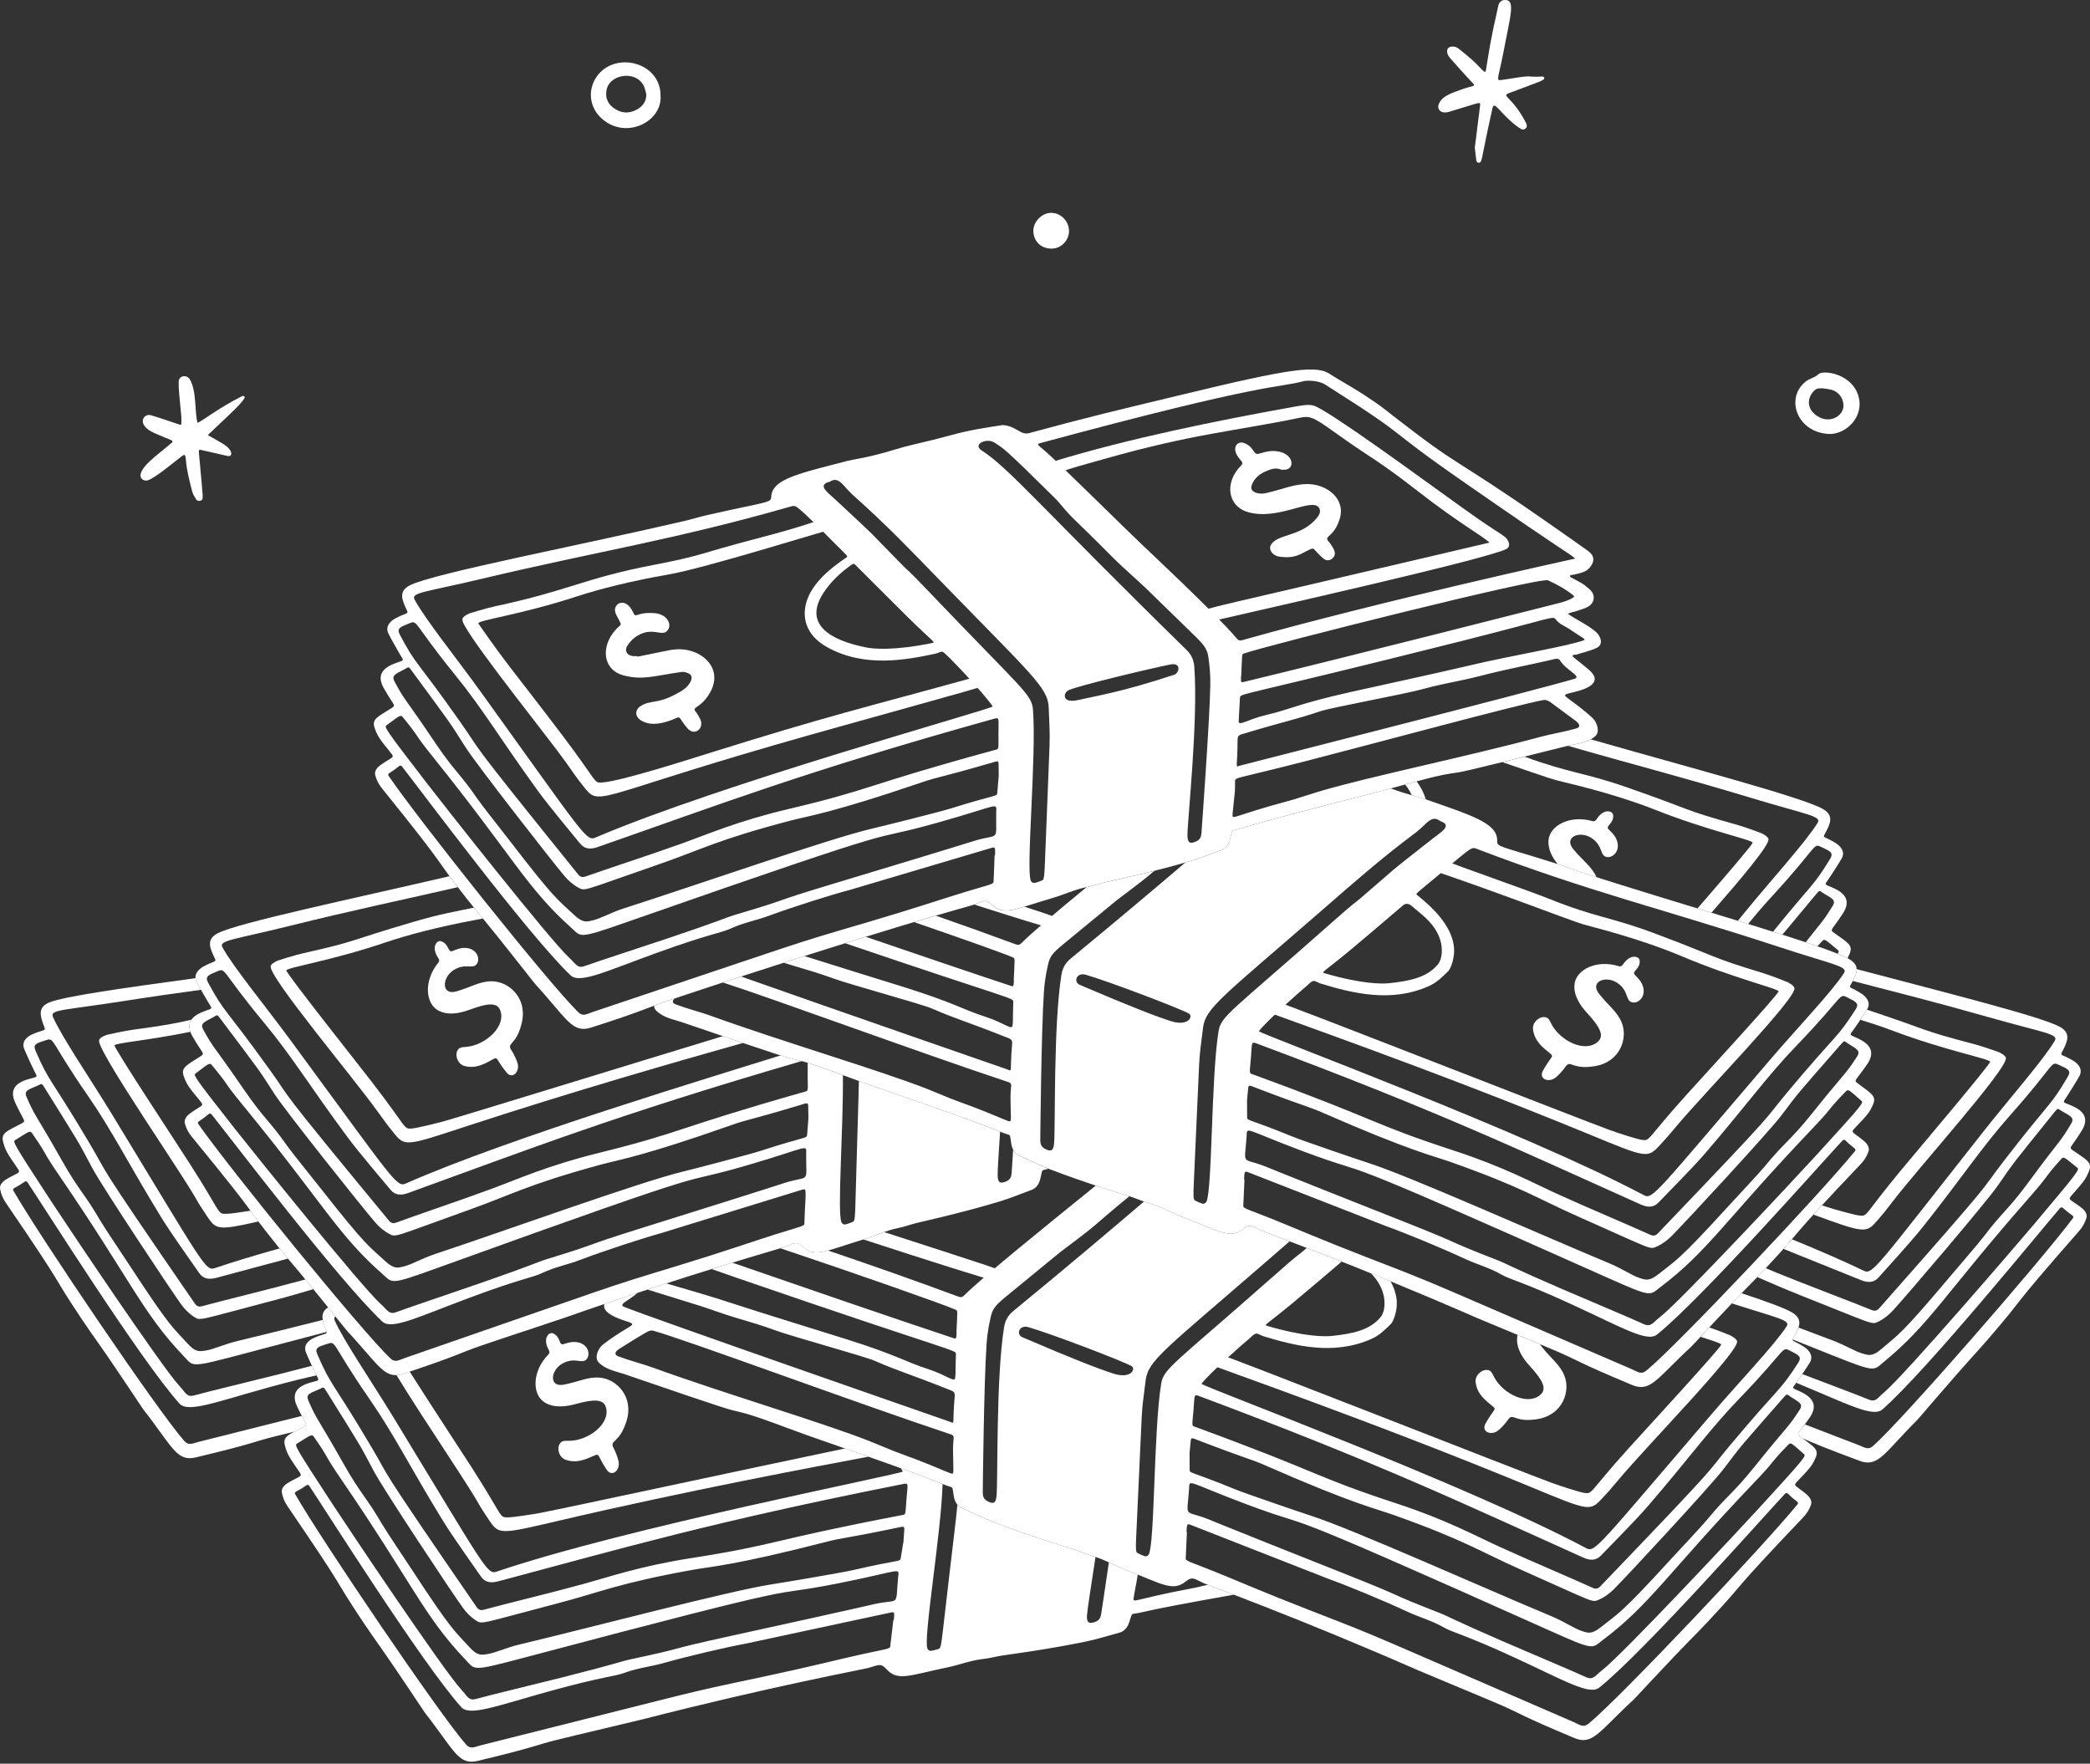 <svg width="301" height="254" viewBox="0 0 301 254" fill="none" xmlns="http://www.w3.org/2000/svg">
<rect x="0" y="0" width="301" height="254" fill="#333333" stroke="none"/>
<path d="M36.08 174.364C34.762 174.577 33.097 174.81 32.561 174.81C31.241 174.81 31.962 174.786 27.287 167.523C25.173 164.235 16.465 151.02 16.487 150.544C16.651 150.195 21.226 149.856 27.419 148.598C27.183 147.937 27.221 147.355 27.566 146.855C25.273 147.378 23.959 147.653 19.071 148.31C18.021 148.45 15.464 148.998 15.355 149.04C14.091 149.531 14.091 149.777 14.556 150.791C15.715 153.332 20.11 160.039 23.642 165.428C29.854 174.905 27.216 171.255 29.786 175.106C31.089 177.057 31.272 177.275 37.221 175.912C36.769 175.311 36.437 174.853 36.083 174.364H36.08Z" fill="white"/>
<path d="M43.601 205.553C44.265 205.202 44.192 205.294 43.465 203.913C39.592 204.89 34.776 206.102 28.665 207.633C27.759 207.86 27.19 208.252 26.538 207.519C22.749 203.243 5.779 178.175 1.944 171.499C1.699 171.072 2.183 171.159 3.457 170.245C3.71 170.063 3.838 170.096 3.998 170.334C6.142 173.514 20.192 195.839 25.838 202.131C27.062 203.494 30.866 201.975 38.632 199.824C41.892 198.923 44.056 198.41 45.584 198.078C45.41 197.729 45.166 197.216 44.923 196.691C43.795 196.99 42.375 197.359 40.557 197.817C36.373 198.872 29.733 200.464 28.004 200.951C26.867 201.272 26.736 200.548 25.874 199.636C23.352 196.97 9.393 176.099 7.222 172.777C1.779 164.448 1.817 164.411 2.216 164.169C4.088 163.034 4.297 162.738 4.63 163.219C7.015 166.647 5.861 165.387 8.514 169.268C18.886 184.442 20.493 189.068 26.464 195.316C27.845 196.759 27.278 197.034 34.328 195.165C39.176 193.881 43.378 192.771 47.029 191.814C47.02 191.767 47.001 191.712 46.975 191.644C46.764 191.084 46.572 190.562 46.492 190.089C41.942 191.231 37.611 192.316 34.29 193.105C32.351 193.565 30.814 194.307 29.715 194.484C28.773 194.636 28.2 194.809 27.021 193.502C24.889 191.141 24.612 191.351 18.644 182.205C17.631 180.652 15.047 176.836 14.379 175.685C12.172 171.871 11.416 171.554 8.898 167.098C4.896 160.014 5.125 160.966 3.821 157.98C3.419 157.06 4.09 156.925 5.401 156.358C6.057 156.073 5.948 155.89 6.471 156.729C11.815 165.318 10.998 163.912 13.284 168.208C14.705 170.881 24.498 185.642 26.05 187.793C26.568 188.513 27.185 189.153 27.939 189.642C28.896 190.262 28.396 190.16 39.556 187.241C41.74 186.67 43.44 186.156 45.136 185.655C44.702 185.122 44.324 184.662 43.987 184.254C43.8 184.306 43.617 184.357 43.435 184.407C38.642 185.718 32.206 187.265 29.141 188.103C28.622 188.245 28.328 188.122 28.055 187.723C13.034 165.904 15.967 169.834 12.91 164.68C7.042 154.784 7.195 156.103 5.111 151.31C4.695 150.352 5.359 150.213 6.463 149.855C7.951 149.371 6.915 149.503 12.605 157.727C16.266 163.018 18.352 167.375 23.218 175.315C24.72 177.767 28.006 182.333 28.672 183.318C29.277 184.211 30.137 184.298 31.178 184.022C34.771 183.066 38.147 182.154 41.472 181.259C41.106 180.823 40.732 180.373 40.264 179.793C36.841 180.748 33.673 181.702 30.949 182.627C29.571 183.095 29.336 182.168 16.135 160.488C13.037 155.399 8.906 149.371 7.616 146.436C7.15 145.375 9.275 145.507 17.491 144.215C21.623 143.565 25.384 143.03 28.948 142.546C28.638 141.998 28.381 141.526 28.302 141.36C28.221 141.189 28.177 141.028 28.161 140.872C18.179 142.228 9.256 143.479 7.108 144.365C5.355 145.089 5.797 146.367 6.39 147.929C6.613 148.517 6.296 148.231 4.654 148.955C3.903 149.286 3.082 149.974 3.468 151.021C3.634 151.475 4.855 154.126 5.173 154.699C5.476 155.243 4.999 155.099 3.74 155.526C1.882 156.157 1.473 157.283 2.222 158.877C3.528 161.657 3.845 161.405 3.017 161.842C0.944 162.938 0.095 163.15 0.467 164.511C0.797 165.724 1.033 166.078 2.508 168.227C3.041 169.005 2.719 168.762 0.906 169.842C0.362 170.166 -0.106 170.655 0.021 171.271C0.184 172.062 0.404 172.584 0.857 173.248C10.173 186.896 6.8 182.532 11.852 190.092C13.723 192.89 13.856 192.838 18.537 199.841C22.318 205.498 19.324 201.075 22.996 206.13C25.174 209.128 26.013 210.409 28.208 209.886C36.523 207.909 36.464 207.645 39.621 206.856C40.291 206.688 41.276 206.45 42.404 206.179C42.744 206.001 43.144 205.801 43.604 205.558L43.601 205.553Z" fill="white"/>
<path d="M78.967 195.078C79.381 194.655 78.904 194.418 78.708 193.632C78.415 192.464 79.136 191.795 79.668 192.035C80.803 192.546 80.439 193.791 81.148 193.577C81.657 193.424 82.191 193.25 82.696 193.261C84.592 193.303 85.06 194.866 84.574 195.619C83.924 196.626 82.89 195.326 81.02 196.36C79.263 197.331 79.035 199.831 81.189 199.415C83.445 198.979 84.657 198.25 86.404 198.405C88.844 198.62 91.298 201.201 90.242 204.615C89.23 207.882 87.802 207.368 88.313 208.44C88.337 208.491 88.863 209.424 89.083 210.469C89.352 211.753 88.132 212.779 87.386 211.677C86.013 209.647 86.387 209.283 85.634 209.609C84.276 210.197 83.059 210.768 81.497 210.24C80.461 209.89 80.251 208.647 80.537 208.062C80.849 207.425 81.293 207.502 81.924 207.501C84.815 207.496 88.003 204.969 87.247 202.616C86.882 201.476 85.485 201.495 82.963 202.189C81.507 202.591 79.791 202.817 78.426 201.961C76.598 200.816 76.625 197.47 78.967 195.078Z" fill="white"/>
<path d="M173.949 228.236C173.377 228.372 172.803 228.508 172.225 228.632C171.06 228.887 169.882 229.08 168.715 229.325C162.668 230.598 163.22 230.887 163.297 229.899C163.658 227.94 163.789 227.268 163.858 226.766C163.335 226.555 162.767 226.327 162.146 226.088C161.314 225.767 160.512 225.375 159.7 225.003C159.107 229.091 158.599 232.399 158.583 232.483C158.49 233.017 158.299 233.372 157.74 233.574C156.809 233.913 156.477 233.658 156.546 232.652C156.618 231.626 157.173 228.281 157.774 224.224C157.606 224.168 157.438 224.116 157.267 224.069C156.369 223.82 155.515 223.42 154.627 223.129C153.659 222.812 148.297 221.214 142.937 219.146C141.434 218.566 139.991 217.829 138.521 217.165C138.253 217.043 138.045 216.883 137.879 216.695C137.747 218.433 137.377 221.075 135.795 234.828C135.602 236.506 135.492 237.358 135.236 237.448C134.839 237.589 134.423 237.705 134.004 237.75C133.865 237.766 133.626 237.578 133.565 237.428C132.95 235.943 135.538 220.941 135.749 213.72C135.053 213.442 133.985 212.984 129.743 211.448C129.861 211.633 129.959 211.796 130.032 211.929C128.938 212.477 90.032 220.055 71.527 226.34C70.15 226.808 69.914 225.881 56.715 204.201C53.617 199.112 49.487 193.084 48.196 190.149C48.093 189.913 48.117 189.736 48.307 189.589C48.092 189.32 47.848 189.017 47.572 188.674C47.466 188.542 47.363 188.414 47.262 188.288C46.016 189.036 46.43 190.22 46.969 191.64C47.192 192.228 46.874 191.942 45.233 192.666C44.482 192.997 43.661 193.685 44.047 194.73C44.213 195.184 45.434 197.837 45.752 198.41C46.055 198.954 45.578 198.81 44.319 199.237C42.461 199.868 42.051 200.994 42.801 202.588C44.107 205.368 44.425 205.116 43.596 205.553C41.523 206.649 40.674 206.861 41.044 208.222C41.374 209.435 41.61 209.789 43.086 211.938C43.618 212.716 43.296 212.473 41.484 213.553C40.94 213.877 40.471 214.366 40.598 214.982C40.761 215.773 40.981 216.295 41.434 216.959C50.75 230.608 47.377 226.243 52.43 233.803C54.3 236.601 54.433 236.549 59.114 243.552C62.895 249.209 59.9 244.786 63.573 249.841C65.751 252.84 66.59 254.12 68.785 253.597C77.1 251.62 77.041 251.356 80.198 250.567C83.038 249.857 91.498 247.88 92.681 247.578C111.232 242.828 124.123 240.464 125.109 240.197C126.471 239.827 126.825 239.447 127.665 240.379C129.287 242.178 130.948 241.275 136.441 240.13C138.163 239.771 139.816 239.115 141.581 238.924C142.507 238.824 143.415 238.566 144.338 238.423C145.344 238.266 150.895 237.554 156.518 236.379C158.096 236.049 159.638 235.556 161.196 235.136C161.997 234.921 162.402 234.325 162.642 233.592C163.041 232.38 162.918 232.456 163.422 232.382C165.282 232.107 163.795 232.124 177.694 229.662C175.938 228.99 174.664 228.511 173.943 228.234L173.949 228.236ZM128.721 233.329L128.656 233.32C128.505 234.6 128.348 235.875 128.207 237.154C128.172 237.477 127.247 237.55 123.884 238.294C121.007 238.93 116.276 240.137 109.476 241.571C97.619 244.073 102.052 243.138 69.249 251.352C68.343 251.579 67.773 251.971 67.122 251.238C63.333 246.962 46.362 221.894 42.527 215.218C42.282 214.791 42.766 214.878 44.041 213.964C44.294 213.782 44.422 213.815 44.581 214.051C46.726 217.233 60.776 239.556 66.423 245.848C67.647 247.212 71.451 245.692 79.217 243.541C86.871 241.422 88.493 241.462 89.98 240.902C91.8 240.216 93.744 240.024 95.602 239.496C99.101 238.502 105.028 237.131 107.386 236.712C107.496 236.693 128.345 232.214 128.384 232.208C128.898 232.107 128.794 232.393 128.721 233.332V233.329ZM129.338 227.255C128.957 231.48 129.651 230.226 126.049 230.987C125.041 231.199 126.06 231.042 104.829 235.693C95.304 237.779 99.446 237.129 90.877 238.955C89.374 239.276 88.769 239.61 81.14 241.531C76.956 242.586 70.316 244.179 68.588 244.666C67.451 244.987 67.319 244.262 66.458 243.35C63.935 240.684 49.977 219.813 47.806 216.491C42.363 208.162 42.401 208.126 42.799 207.884C44.672 206.748 44.88 206.453 45.214 206.933C47.599 210.362 46.446 209.101 49.098 212.982C59.47 228.156 61.076 232.782 67.047 239.03C68.428 240.473 67.862 240.749 74.911 238.88C120.486 226.798 108.866 230.385 120.822 228.005C130.13 226.153 129.485 225.629 129.338 227.255ZM130.2 220.808C130.042 222.864 130.285 220.871 129.725 224.375C129.629 224.978 129.713 224.53 122.769 226.137C121.283 226.482 112.859 227.907 111.35 228.133C105.172 229.064 85.174 234.374 74.874 236.817C72.936 237.278 71.399 238.019 70.299 238.196C69.356 238.348 68.784 238.522 67.604 237.214C65.474 234.853 65.196 235.062 59.228 225.917C58.214 224.364 55.63 220.549 54.963 219.397C52.755 215.583 51.999 215.267 49.482 210.811C45.48 203.726 45.709 204.678 44.404 201.693C44.003 200.772 44.673 200.638 45.984 200.07C46.64 199.786 46.531 199.602 47.055 200.442C52.398 209.03 51.582 207.624 53.865 211.921C55.287 214.593 65.08 229.354 66.632 231.506C67.15 232.225 67.767 232.866 68.521 233.354C69.478 233.974 68.978 233.873 80.138 230.954C86.704 229.238 88.892 228.047 99.745 226.083C102.387 225.606 105.79 225.451 119.005 222.048C121.438 221.422 121.518 221.619 128.952 220.074C130.356 219.782 130.288 219.666 130.2 220.808ZM130.546 215.955C130.364 218.311 130.494 218.085 129.823 218.213C110.351 221.945 112.196 222.415 99.433 224.412C92.145 225.552 87.618 227.135 84.017 228.12C79.224 229.431 72.788 230.978 69.723 231.816C69.204 231.958 68.91 231.835 68.637 231.436C53.616 209.617 56.549 213.546 53.492 208.393C47.624 198.497 47.777 199.816 45.693 195.023C45.277 194.064 45.941 193.925 47.045 193.568C48.533 193.084 47.497 193.215 53.187 201.44C56.848 206.731 58.932 211.088 63.799 219.027C65.303 221.48 68.588 226.045 69.253 227.031C69.859 227.924 70.719 228.011 71.76 227.734C89.74 222.955 102.303 219.227 130.056 213.724C130.926 213.551 130.72 213.684 130.544 215.956L130.546 215.955Z" fill="white"/>
<path d="M121.702 208.598C109.103 211.228 81.303 217.22 77.856 217.875C76.654 218.102 73.868 218.526 73.145 218.526C71.825 218.526 72.546 218.502 67.871 211.239C66.393 208.94 61.69 201.788 59.003 197.531L58.087 197.836C57.73 197.954 57.406 198.019 57.101 198.034C59.013 201.195 61.818 205.477 64.225 209.146C70.436 218.623 67.799 214.973 70.368 218.823C71.848 221.042 71.882 221.021 80.582 218.983C98.899 214.69 117.125 211.279 125.075 209.784C124.056 209.425 122.937 209.032 121.702 208.598Z" fill="white"/>
<path d="M229.317 118.248C226.098 117.331 223.144 118.905 223.009 121.057C222.93 122.331 223.553 123.475 224.336 124.436C224.434 124.468 224.532 124.498 224.633 124.529C225.687 124.865 226.716 125.289 227.771 125.632C228.471 125.861 229.189 126.092 229.923 126.326C229.221 124.748 228.013 124.028 226.566 122.27C225.173 120.576 227.48 119.581 229.17 120.663C230.971 121.814 230.323 123.343 231.519 123.434C232.412 123.5 233.562 122.344 232.695 120.658C232.464 120.209 232.056 119.822 231.678 119.449C231.153 118.927 232.42 118.653 232.328 117.412C232.284 116.83 231.354 116.515 230.467 117.331C229.871 117.88 229.89 118.411 229.321 118.25L229.317 118.248Z" fill="white"/>
<path d="M216.375 109.761C216.429 109.78 216.484 109.799 216.539 109.818C223.749 112.288 223.355 112.187 225.46 112.692C230.915 113.996 235.294 115.396 238.393 116.626C245.996 119.64 252.284 120.918 252.42 121.354C252.391 121.655 248.19 126.536 244.467 130.828C245.144 131.034 245.818 131.239 246.485 131.443C250.786 126.506 254.898 121.65 254.691 120.832C254.618 120.548 254.33 120.344 253.75 120.021C253.647 119.963 251.189 119.069 250.17 118.786C242.027 116.517 244.129 116.805 234.206 113.354C228.094 111.229 226 111.341 219.566 108.972C218.351 109.273 217.297 109.535 216.375 109.761Z" fill="white"/>
<path d="M202.363 112.985C202.611 113.289 202.84 113.62 203.049 113.985C203.152 114.167 203.244 114.349 203.323 114.527C204.134 114.758 204.71 114.9 205.07 115.027C205.16 115.059 205.249 115.09 205.336 115.12C205.075 114.206 204.612 113.34 204.025 112.53C203.484 112.676 202.927 112.829 202.361 112.985H202.363Z" fill="white"/>
<path d="M225.967 107.373C225.918 107.386 225.871 107.397 225.823 107.409C234.179 109.838 242.097 111.853 252.298 114.941C260.258 117.351 262.382 117.514 261.773 118.501C260.092 121.232 255.17 126.634 251.401 131.247C251.022 131.712 250.65 132.166 250.288 132.608C250.788 132.762 251.281 132.914 251.768 133.065C252.875 131.705 254.004 130.382 255.276 128.998C262.044 121.637 261.035 121.363 262.442 122.046C263.487 122.552 264.126 122.783 263.582 123.674C261.039 127.837 261.161 126.995 255.35 134.183C255.808 134.327 256.258 134.471 256.697 134.612C257.621 133.489 259.003 131.84 261.49 128.856C262.123 128.097 261.99 128.263 262.6 128.634C263.819 129.378 264.466 129.604 263.941 130.459C262.58 132.68 262.535 132.544 260.048 135.703C260.644 135.902 261.209 136.095 261.74 136.279C261.936 136.06 262.159 135.817 262.418 135.537C262.815 135.108 262.981 135.43 264.68 136.812C264.808 136.914 264.893 136.987 264.669 137.363C265.252 137.599 265.728 137.813 266.084 137.999C266.179 137.816 266.269 137.62 266.367 137.39C266.922 136.092 266.109 135.766 264.207 134.395C263.448 133.847 263.726 134.141 265.402 131.566C266.364 130.091 266.114 128.921 264.36 128.04C263.173 127.444 262.681 127.52 263.056 127.023C263.449 126.499 265.023 124.039 265.251 123.613C265.777 122.631 265.058 121.836 264.36 121.406C262.833 120.462 262.48 120.702 262.781 120.15C263.582 118.684 264.197 117.481 262.559 116.521C259.659 114.824 242.84 110.427 229.104 106.47C228.067 107.043 226.807 107.163 225.964 107.375L225.967 107.373Z" fill="white"/>
<path d="M288.881 152.342C288.803 152.059 288.512 151.859 287.927 151.548C287.823 151.491 285.351 150.64 284.327 150.373C276.317 148.287 278.169 148.486 268.882 145.414C268.722 145.678 268.338 146.261 267.927 146.872C269.672 147.398 271.206 147.919 272.516 148.414C280.169 151.298 286.477 152.468 286.621 152.903C286.585 153.379 276.344 165.445 273.849 168.452C268.331 175.099 269.043 175.206 267.734 175.048C267.016 174.961 264.3 174.204 263.135 173.832C262.955 173.774 262.705 173.693 262.393 173.589C261.928 174.091 261.524 174.533 261.169 174.922C268.689 177.675 268.779 177.627 270.455 175.677C271.205 174.803 271.534 174.414 272.683 172.912C276.455 167.989 289.273 153.776 288.882 152.34L288.881 152.342Z" fill="white"/>
<path d="M300.842 168.697C301.375 167.389 300.557 167.077 298.631 165.738C297.862 165.203 298.146 165.491 299.779 162.89C300.715 161.399 300.445 160.232 298.677 159.381C297.48 158.804 296.988 158.889 297.355 158.386C297.739 157.857 299.271 155.369 299.491 154.941C300 153.949 299.268 153.166 298.563 152.747C297.02 151.83 296.67 152.075 296.963 151.519C297.739 150.038 298.334 148.824 296.68 147.894C294.053 146.416 280.188 142.956 267.4 139.572C267.425 140.095 267.18 140.659 266.843 141.276C272.85 142.835 279.027 144.396 286.391 146.488C294.391 148.762 296.517 148.889 295.925 149.887C294.29 152.644 289.462 158.13 285.772 162.806C270.048 182.734 269.704 183.626 268.393 182.995C265.429 181.57 261.898 180.038 258.067 178.472C257.731 178.865 257.355 179.298 256.854 179.859C260.454 181.309 264.091 182.788 267.996 184.35C268.995 184.75 269.859 184.769 270.569 183.955C271.348 183.058 275.161 178.922 276.949 176.67C282.74 169.377 285.335 165.303 289.608 160.493C296.25 153.016 295.236 152.761 296.656 153.421C297.709 153.91 298.353 154.128 297.823 155.029C295.176 159.536 295.487 158.244 288.466 167.359C284.81 172.106 288.196 168.561 270.649 188.406C270.33 188.769 270.023 188.855 269.525 188.652C266.584 187.45 260.383 185.138 255.782 183.256C255.307 183.061 254.817 182.856 254.306 182.636C253.832 183.145 253.449 183.545 253.087 183.919C255.01 184.744 256.824 185.562 259.291 186.537C270.017 190.783 269.508 190.823 270.532 190.325C271.34 189.931 272.031 189.368 272.632 188.716C274.432 186.77 285.936 173.298 287.669 170.817C290.455 166.829 289.475 168.126 295.818 160.244C296.438 159.474 296.308 159.642 296.925 160.004C298.158 160.727 298.807 160.942 298.296 161.805C296.64 164.612 296.982 163.695 292.154 170.243C289.116 174.363 288.329 174.585 285.675 178.106C284.873 179.168 281.848 182.642 280.654 184.062C273.625 192.421 273.375 192.179 270.975 194.265C269.645 195.42 269.098 195.179 268.182 194.915C267.112 194.607 265.676 193.685 263.807 192.995C262.379 192.469 260.761 191.857 259.017 191.194C258.864 191.658 258.584 192.153 258.277 192.682C258.223 192.776 258.188 192.847 258.177 192.904C259.861 193.574 261.64 194.286 263.521 195.037C270.292 197.743 269.764 197.403 271.309 196.134C277.99 190.655 280.144 186.257 292.272 172.446C295.375 168.915 294.078 170.027 296.858 166.911C297.247 166.476 297.42 166.794 299.142 168.146C299.509 168.434 299.542 168.475 293.133 176.086C290.576 179.121 274.201 198.155 271.374 200.497C270.406 201.297 270.189 202.001 269.1 201.546C267.762 200.986 263.334 199.327 259.561 197.89C259.249 198.35 258.933 198.81 258.693 199.145C266.136 202.216 269.729 204.182 271.108 202.977C277.473 197.412 294.116 176.948 296.629 174.049C296.816 173.834 296.947 173.817 297.176 174.027C298.331 175.088 298.821 175.061 298.527 175.455C293.914 181.621 274.038 204.455 269.762 208.241C269.027 208.891 268.508 208.434 267.637 208.099C264.789 207.006 262.232 206.024 259.928 205.137C258.827 206.62 258.731 206.478 259.362 206.957C259.449 207.022 259.531 207.085 259.613 207.145C261.025 207.76 262.886 208.559 267.822 210.385C269.938 211.17 270.926 210 273.45 207.286C277.707 202.711 274.199 206.739 278.637 201.582C284.129 195.197 284.255 195.263 286.45 192.712C292.378 185.818 288.504 189.743 299.4 177.32C299.931 176.714 300.211 176.222 300.469 175.457C300.669 174.861 300.265 174.318 299.763 173.931C298.095 172.642 297.745 172.843 298.369 172.136C300.092 170.181 300.369 169.857 300.843 168.693L300.842 168.697Z" fill="white"/>
<path d="M222.02 193.932C221.928 193.815 221.854 193.701 221.795 193.593C220.799 193.176 219.676 192.709 218.561 192.244C218.53 192.371 218.508 192.501 218.495 192.633C218.356 194.238 219.339 195.662 220.361 196.775C222.129 198.701 222.782 199.936 221.933 200.782C220.182 202.528 216.48 200.842 215.158 198.271C214.869 197.709 214.736 197.278 214.026 197.29C213.375 197.303 212.366 198.057 212.527 199.137C212.769 200.769 213.832 201.592 214.975 202.532C215.607 203.054 215.112 202.888 213.933 205.036C213.291 206.203 214.76 206.819 215.781 205.994C216.612 205.324 217.201 204.429 217.236 204.384C217.957 203.44 218.152 204.947 221.52 204.357C225.04 203.742 226.218 200.382 225.298 198.111C224.638 196.485 223.437 195.739 222.021 193.93L222.02 193.932Z" fill="white"/>
<path d="M127.321 177.433C126.328 177.784 125.354 178.191 124.348 178.499C133.798 181.589 142.563 184.35 142.661 184.268L143.942 183.161C144.3 182.851 143.923 182.832 127.321 177.433Z" fill="white"/>
<path d="M249.254 192.339C249.165 192.287 247.315 191.561 246.167 191.169C245.648 191.725 245.237 192.166 244.906 192.522C246.728 193.102 247.84 193.457 247.892 193.639C247.835 194.113 237.109 205.748 234.49 208.65C228.704 215.063 229.411 215.202 228.108 214.99C227.395 214.873 224.713 214.005 223.563 213.586C219.29 212.026 176.083 195.01 175.903 195.146C174.268 196.365 174.251 196.343 174.309 196.501C174.371 196.664 197.583 204.672 220.695 214.239C228.952 217.656 228.981 217.683 230.801 215.731C231.587 214.889 231.93 214.512 233.141 213.061C237.112 208.296 250.504 194.622 250.172 193.172C250.106 192.886 249.824 192.676 249.252 192.339H249.254Z" fill="white"/>
<path d="M259.362 206.96C258.615 206.394 258.888 206.694 260.625 204.161C261.622 202.709 261.4 201.533 259.669 200.609C258.495 199.983 258.002 200.049 258.389 199.561C258.796 199.047 260.428 196.626 260.666 196.205C261.215 195.236 260.518 194.424 259.828 193.977C258.325 192.996 257.966 193.227 258.28 192.683C259.117 191.236 259.76 190.047 258.146 189.049C257.15 188.433 254.468 187.448 250.818 186.244C250.423 186.654 249.964 187.131 249.415 187.708C256.092 189.856 257.901 190.103 257.311 191.01C255.565 193.7 250.514 198.982 246.635 203.503C230.107 222.768 229.724 223.643 228.442 222.96C211.196 213.77 174.023 200.01 173.032 199.292C174.327 197.617 179.228 193.362 179.93 192.77C180.237 192.511 180.531 192.143 180.882 192.068C181.185 192.003 181.549 192.313 181.902 192.421C186.396 193.79 192.085 195.293 197.601 192.783C198.703 192.282 199.511 191.464 200.342 190.647C200.579 190.414 201.398 188.774 201.104 186.88C200.976 186.062 200.68 185.276 200.269 184.528C199.303 184.132 198.367 183.749 197.46 183.382C197.935 183.875 198.36 184.421 198.714 185.08C199.791 187.082 199.406 188.981 198.868 189.647C197.258 191.638 194.622 192.087 191.896 192.388C190.794 192.509 187.9 192.532 182.496 190.949C181.967 190.794 182.362 190.817 186.279 187.568C188.795 185.479 191.864 182.846 193.227 181.687C191.35 180.944 189.668 180.287 188.203 179.723C188.039 179.865 187.865 180.012 187.685 180.166C186.503 181.174 187.606 180.072 183.103 184.052C169.196 196.343 167.595 197.073 167.24 199.229C166.133 205.908 166.318 222.458 165.43 223.886C165.345 224.024 165.079 224.171 164.945 224.133C164.539 224.019 164.146 223.839 163.778 223.636C163.541 223.505 163.569 222.648 163.65 220.961C164.682 199.295 164.244 205.027 164.994 198.809C165.34 195.928 167.719 194.394 182.087 181.932C183.366 180.822 184.558 179.783 185.725 178.776C183.353 177.873 181.921 177.343 181.628 177.208C180.344 176.625 180.055 176.193 179.076 176.978C177.186 178.492 175.692 177.336 170.453 175.325C168.81 174.694 167.285 173.782 165.573 173.31C165.296 173.234 165.024 173.144 164.752 173.046C160.335 176.816 154.342 181.905 145.906 188.836C145.151 189.456 144.754 190.223 144.604 191.153C143.423 198.496 143.738 213.128 143.519 215.464C143.426 216.47 143.058 216.666 142.193 216.182C141.674 215.891 141.543 215.513 141.536 214.969C141.535 214.781 141.696 199.219 142.08 193.64C142.228 191.496 142.566 190.251 142.612 190.008C142.887 188.52 143.263 188.069 144.868 186.742C144.906 186.711 152.669 180.339 152.707 180.311C158.974 175.63 156.64 177.204 162.641 172.281C161.849 172.033 160.063 171.487 157.815 170.741C150.196 176.905 141.261 184.136 138.908 186.515C138.619 186.807 138.423 186.881 138.034 186.738C132.086 184.522 125.53 182.226 119.254 180.094C117.581 180.536 116.619 180.483 115.593 179.527C114.676 178.673 114.355 179.082 113.031 179.569C112.935 179.606 112.718 179.672 112.389 179.772C123.264 183.415 135.535 187.721 137.523 188.575C138.015 188.787 137.871 188.6 137.746 191.902C137.787 191.905 137.782 191.909 137.724 192.505C137.705 192.698 137.657 192.829 137.408 192.745C129.155 190.008 115.441 185.292 105.466 181.843C104.544 182.125 103.548 182.432 102.481 182.764C103.608 183.159 104.879 183.603 106.317 184.098C137.714 194.915 137.686 194.344 137.673 195.033C137.673 195.066 137.585 197.774 137.618 197.774C137.6 197.973 137.577 198.172 137.569 198.373C137.537 199.217 136.381 198.055 133.714 197.187C130.178 196.039 129.378 195.229 121.873 192.859C119.384 192.073 109.301 188.97 105.379 187.675C102.384 186.687 98.956 185.702 95.964 184.83C95.091 185.114 94.188 185.406 93.261 185.711C94.56 186.146 98.222 187.233 100.888 188.086C102.538 188.615 104.158 189.236 105.817 189.728C107.776 190.308 109.742 190.877 111.659 191.587C114.146 192.509 124.387 195.291 125.982 195.984C129.642 197.57 130.714 197.755 137.022 200.266C137.385 200.411 137.534 200.628 137.496 201.055C137.12 205.356 137.626 205.053 136.724 204.725C136.4 204.608 93.252 189.614 89.847 188.191C88.989 187.832 90.775 187.188 91.808 186.19C90.284 186.696 88.695 187.229 87.047 187.791C86.7 188.836 88.252 189.627 89.752 190.128C92.238 190.957 91.097 190.381 86.867 193.61C86.128 194.173 85.562 195.523 86.209 196.199C87.233 197.268 88.868 197.53 89.874 197.876C105.73 203.318 105 202.989 106.371 203.305C109.102 203.935 113.324 205.69 117.469 207.127C136.862 213.853 134.764 213.449 136.777 214.092C137.262 214.246 137.151 214.152 137.351 215.41C137.471 216.171 137.773 216.826 138.53 217.169C140.001 217.833 141.442 218.57 142.947 219.15C148.306 221.219 153.67 222.817 154.636 223.134C155.525 223.425 156.379 223.825 157.277 224.073C158.988 224.546 160.513 225.46 162.154 226.092C167.39 228.11 168.884 229.269 170.775 227.754C171.754 226.971 172.044 227.403 173.328 227.988C174.257 228.412 186.598 232.826 204.138 240.509C205.256 241 213.288 244.316 215.976 245.475C218.963 246.762 218.864 247.013 226.75 250.307C228.833 251.177 229.867 250.05 232.5 247.442C236.94 243.046 233.271 246.926 237.916 241.955C243.666 235.8 243.789 235.871 246.087 233.414C252.293 226.769 248.261 230.529 259.658 218.565C260.214 217.982 260.515 217.502 260.803 216.748C261.029 216.16 260.644 215.602 260.16 215.194C258.546 213.837 258.189 214.025 258.84 213.344C260.643 211.462 260.932 211.149 261.454 210.005C262.041 208.721 261.236 208.377 259.367 206.96H259.362ZM137.346 207.116C137.219 208.704 137.235 208.143 137.303 211.658C137.219 212.646 137.811 212.45 132.05 210.216C130.938 209.786 129.806 209.403 128.698 208.965C127.507 208.495 126.337 207.978 125.149 207.512C118.308 204.823 104.222 200.661 94.009 196.95C92.547 196.418 90.763 195.98 89.055 195.337C88.294 195.049 88.701 194.568 89.218 194.235C89.472 194.07 92.812 191.969 93.432 191.701C93.669 191.599 93.883 191.588 94.156 191.665C99.106 193.055 123.28 202.034 137.003 206.596C137.265 206.683 137.368 206.849 137.347 207.118L137.346 207.116ZM160.337 197.816C158.052 197.073 154.638 195.753 147.256 192.588C146.284 192.173 146.786 190.743 148.12 191.134C151.523 192.127 161.466 195.927 162.932 196.722C163.653 197.113 162.897 198.651 160.339 197.818L160.337 197.816ZM171.878 203.185C172.072 200.914 171.89 200.75 172.72 201.061C199.219 210.973 211.016 216.682 227.988 224.302C228.97 224.743 229.834 224.797 230.575 224.013C231.391 223.149 235.37 219.172 237.25 216.995C243.335 209.945 246.096 205.982 250.563 201.351C257.507 194.154 256.504 193.858 257.896 194.575C258.929 195.106 259.561 195.351 258.997 196.229C256.166 200.622 256.53 199.346 249.142 208.163C245.293 212.757 248.822 209.352 230.476 228.46C230.142 228.807 229.832 228.882 229.342 228.657C226.453 227.335 220.352 224.77 215.832 222.702C212.439 221.149 208.226 218.854 201.218 216.552C188.945 212.521 190.843 212.355 172.227 205.527C171.587 205.293 171.677 205.536 171.878 203.182V203.185ZM171.435 208.029C171.533 206.889 171.446 206.991 172.785 207.507C179.873 210.231 179.984 210.05 182.283 211.062C194.775 216.554 198.109 217.257 200.639 218.156C211.031 221.845 212.999 223.374 219.202 226.129C229.745 230.811 229.234 230.83 230.28 230.375C231.103 230.014 231.815 229.481 232.443 228.855C234.321 226.983 246.368 213.997 248.204 211.59C251.153 207.719 250.119 208.974 256.78 201.362C257.431 200.617 257.294 200.78 257.896 201.167C259.098 201.939 259.738 202.182 259.193 203.024C257.423 205.759 257.803 204.858 252.709 211.202C249.505 215.192 248.708 215.383 245.913 218.791C245.068 219.819 241.902 223.167 240.652 224.536C233.286 232.598 233.045 232.346 230.561 234.333C229.185 235.432 228.649 235.169 227.743 234.867C226.687 234.516 225.289 233.536 223.451 232.769C213.68 228.694 194.802 220.224 188.856 218.307C187.405 217.839 179.321 215.074 177.91 214.493C171.316 211.786 171.327 212.241 171.329 211.631C171.341 208.081 171.261 210.088 171.436 208.033L171.435 208.029ZM258.859 216.666C253.996 222.637 233.2 244.635 228.771 248.242C228.01 248.862 227.511 248.381 226.654 248.011C195.607 234.608 199.831 236.246 188.534 231.863C182.055 229.35 177.58 227.395 174.844 226.303C171.647 225.026 170.744 224.803 170.763 224.479C170.831 223.195 170.883 221.911 170.94 220.624H170.873C170.954 219.683 170.897 219.384 171.387 219.568C171.425 219.582 191.276 227.367 191.383 227.403C193.642 228.199 199.269 230.507 202.563 232.055C204.312 232.876 206.199 233.381 207.885 234.35C209.262 235.142 210.869 235.367 218.079 238.694C225.396 242.07 228.907 244.184 230.335 243.036C236.923 237.737 254.395 217.975 257.023 215.183C257.219 214.975 257.35 214.963 257.57 215.183C258.679 216.291 259.171 216.283 258.861 216.664L258.859 216.666ZM253.445 217.072C250.766 220.001 233.621 238.344 230.7 240.568C229.701 241.327 229.456 242.021 228.385 241.521C226.756 240.762 220.461 238.118 216.503 236.401C209.286 233.272 208.742 232.845 207.311 232.285C199.149 229.098 203.133 230.409 194.068 226.812C173.867 218.794 174.847 219.114 173.887 218.741C170.456 217.409 170.938 218.758 171.243 214.526C171.362 212.898 170.639 213.31 179.527 216.642C190.941 220.923 180.055 215.505 223.078 234.788C229.732 237.77 229.218 237.407 230.816 236.205C237.717 231.004 240.049 226.698 252.736 213.399C255.981 209.997 254.64 211.055 257.547 208.056C257.953 207.636 258.113 207.961 259.776 209.384C260.132 209.686 260.162 209.729 253.446 217.069L253.445 217.072Z" fill="white"/>
<path d="M63.116 138.653C63.49 138.196 62.995 138.001 62.73 137.236C62.336 136.097 62.995 135.368 63.546 135.561C64.721 135.971 64.468 137.242 65.156 136.968C65.649 136.772 66.166 136.551 66.671 136.518C68.562 136.394 69.166 137.911 68.747 138.703C68.189 139.764 67.044 138.559 65.269 139.752C63.604 140.873 63.596 143.384 65.704 142.781C67.913 142.151 69.057 141.317 70.811 141.319C73.26 141.32 75.931 143.677 75.175 147.17C74.452 150.513 72.985 150.125 73.587 151.148C73.616 151.197 74.221 152.08 74.531 153.103C74.911 154.358 73.787 155.488 72.947 154.453C71.402 152.551 71.742 152.156 71.021 152.545C69.719 153.25 68.559 153.925 66.954 153.535C65.891 153.277 65.573 152.058 65.807 151.449C66.062 150.786 66.511 150.824 67.14 150.769C70.02 150.511 72.974 147.717 72.017 145.438C71.552 144.334 70.164 144.475 67.713 145.388C66.297 145.914 64.609 146.289 63.174 145.557C61.253 144.576 60.99 141.24 63.116 138.653Z" fill="white"/>
<path d="M146.814 166.425C146.381 166.229 146.096 165.932 145.91 165.57C145.788 167.572 145.701 168.905 145.696 168.959C145.649 169.499 145.491 169.868 144.951 170.119C144.053 170.538 143.7 170.314 143.682 169.303C143.666 168.465 143.836 166.062 144.033 162.981C142.902 162.529 140.783 161.602 125.741 156.406C125.058 156.17 124.373 155.925 123.692 155.679C123.678 157.526 123.531 161.009 123.198 173.284C123.153 174.972 123.118 175.83 122.871 175.942C122.488 176.117 122.084 176.268 121.671 176.351C121.535 176.38 121.28 176.212 121.204 176.068C120.542 174.795 121.48 162.573 121.391 154.834C119.546 154.154 117.8 153.514 116.309 153.055C116.339 153.386 116.309 153.971 116.32 154.942C116.343 157.306 116.452 157.069 115.796 157.254C96.724 162.673 98.602 162.98 86.064 166.084C78.904 167.856 74.531 169.828 71.032 171.125C66.37 172.85 60.095 174.952 57.114 176.056C56.61 176.242 56.306 176.144 55.999 175.773C39.13 155.348 42.395 159.006 38.901 154.138C32.191 144.794 32.458 146.094 29.963 141.502C29.465 140.583 30.115 140.387 31.184 139.935C32.624 139.323 31.603 139.544 37.99 147.239C42.1 152.19 44.557 156.349 50.098 163.833C51.811 166.145 55.481 170.407 56.23 171.329C56.912 172.167 57.777 172.178 58.789 171.811C76.247 165.492 88.423 160.687 115.472 152.81C115.183 152.729 114.904 152.658 114.64 152.598C114.031 152.459 113.837 152.446 112.418 151.999C102.888 154.999 73.497 163.81 58.438 170.442C57.106 171.029 56.792 170.126 41.747 149.682C38.216 144.884 33.575 139.239 32.033 136.427C31.475 135.409 33.603 135.355 41.676 133.352C50.971 131.043 58.381 129.509 65.932 127.768C65.445 127.134 65.059 126.623 64.736 126.187C50.92 129.409 34.291 132.88 31.345 134.41C29.661 135.284 30.214 136.517 30.94 138.023C31.214 138.589 30.872 138.331 29.3 139.198C28.581 139.593 27.823 140.349 28.298 141.358C28.503 141.794 29.95 144.332 30.317 144.873C30.666 145.39 30.179 145.288 28.963 145.824C27.167 146.616 26.859 147.772 27.744 149.295C29.289 151.95 29.582 151.67 28.796 152.179C26.825 153.452 25.998 153.737 26.487 155.062C26.922 156.24 27.188 156.574 28.845 158.585C29.444 159.312 29.101 159.101 27.39 160.332C26.876 160.702 26.452 161.231 26.634 161.835C26.865 162.608 27.129 163.109 27.64 163.732C38.111 176.514 34.37 172.463 40.064 179.552C42.172 182.175 42.3 182.114 47.576 188.679C51.836 193.983 48.468 189.839 52.566 194.556C54.998 197.353 55.946 198.555 58.087 197.842C66.196 195.146 66.115 194.888 69.191 193.827C71.958 192.872 80.213 190.164 81.366 189.76C99.429 183.406 112.066 179.925 113.024 179.573C114.348 179.085 114.669 178.676 115.586 179.53C117.36 181.181 118.935 180.137 124.307 178.515C125.991 178.007 127.58 177.21 129.321 176.865C130.237 176.685 131.118 176.35 132.024 176.125C133.012 175.882 138.48 174.686 143.979 173.026C145.522 172.559 147.015 171.933 148.53 171.38C149.309 171.095 149.661 170.466 149.836 169.714C150.129 168.472 150.012 168.56 150.506 168.442C150.701 168.396 150.857 168.356 151 168.317C149.578 167.754 148.207 167.059 146.811 166.43L146.814 166.425ZM115.842 176.264C115.836 176.589 114.92 176.744 111.636 177.778C108.826 178.662 104.218 180.276 97.57 182.299C85.977 185.827 90.311 184.509 58.351 195.557C57.469 195.862 56.934 196.302 56.222 195.628C52.075 191.7 32.978 168.212 28.574 161.893C28.293 161.49 28.783 161.534 29.972 160.511C30.208 160.309 30.338 160.331 30.518 160.551C32.931 163.533 48.879 184.544 55.052 190.319C56.39 191.572 60.048 189.725 67.597 186.904C75.037 184.124 76.656 184.021 78.089 183.333C79.843 182.492 81.763 182.13 83.567 181.442C86.967 180.145 92.751 178.262 95.063 177.637C95.172 177.607 115.55 171.327 115.587 171.315C116.09 171.169 116.011 171.463 116.021 172.406C116.021 172.406 115.872 174.974 115.844 176.261L115.842 176.264ZM113.154 170.309C112.169 170.608 113.17 170.364 92.426 176.851C83.12 179.762 87.188 178.752 78.812 181.32C77.343 181.771 76.769 182.156 69.338 184.737C65.263 186.154 58.787 188.32 57.106 188.956C56.003 189.375 55.808 188.664 54.869 187.832C52.122 185.397 36.396 165.824 33.941 162.704C27.792 154.883 27.825 154.844 28.201 154.567C29.966 153.273 30.149 152.96 30.524 153.409C33.198 156.616 31.939 155.462 34.922 159.096C46.58 173.306 48.585 177.775 55.079 183.475C56.58 184.794 56.041 185.117 62.901 182.64C107.244 166.623 95.984 171.212 107.686 167.796C116.796 165.137 116.108 164.67 116.103 166.304C116.094 170.546 116.675 169.237 113.154 170.309ZM116.239 163.403C116.196 164.012 116.239 163.558 109.463 165.766C108.013 166.239 99.746 168.394 98.262 168.753C92.188 170.219 72.732 177.256 62.684 180.591C60.793 181.217 59.327 182.092 58.247 182.364C57.322 182.596 56.767 182.821 55.478 181.62C53.148 179.456 52.891 179.688 46.146 171.098C45 169.639 42.093 166.065 41.328 164.975C38.795 161.37 38.015 161.12 35.118 156.901C30.513 150.193 30.823 151.121 29.264 148.26C28.783 147.38 29.439 147.185 30.695 146.505C31.324 146.165 31.199 145.991 31.794 146.784C37.868 154.872 36.932 153.542 39.582 157.622C41.231 160.16 52.277 174.009 54.01 176.016C54.589 176.687 55.261 177.272 56.055 177.694C57.062 178.227 56.555 178.17 67.418 174.288C73.81 172.004 75.886 170.628 86.526 167.724C89.116 167.017 92.492 166.564 105.361 162.021C107.73 161.185 107.826 161.373 115.097 159.186C116.471 158.772 116.394 158.663 116.405 159.807C116.427 161.871 116.497 159.863 116.244 163.403H116.239Z" fill="white"/>
<path d="M104.105 149.223C90.894 153.235 67.144 160.569 64.001 161.457C62.822 161.789 60.085 162.454 59.364 162.518C58.048 162.631 58.765 162.546 53.474 155.719C51.08 152.63 41.252 140.225 41.231 139.75C41.389 139.319 47.733 138.363 55.479 135.736C58.637 134.664 63.08 133.487 68.594 132.46C68.971 132.39 69.266 132.335 69.542 132.279C69.072 131.712 68.689 131.251 68.254 130.715C65.707 131.25 63.482 131.614 59.826 132.681C49.742 135.624 51.856 135.444 43.608 137.297C42.575 137.528 40.075 138.296 39.969 138.35C39.374 138.643 39.076 138.832 38.989 139.112C38.549 140.534 50.882 155.169 54.487 160.217C55.586 161.755 55.901 162.157 56.622 163.054C58.29 165.135 58.322 165.111 66.812 162.32C82.472 157.171 98.123 152.699 106.997 150.202C106.146 149.914 105.188 149.59 104.103 149.22L104.105 149.223Z" fill="white"/>
<path d="M233.124 139.142C233.688 139.318 233.682 138.785 234.291 138.251C235.197 137.455 236.12 137.792 236.151 138.374C236.215 139.617 234.941 139.862 235.455 140.395C235.823 140.778 236.222 141.173 236.443 141.628C237.272 143.333 236.095 144.464 235.203 144.377C234.011 144.26 234.694 142.745 232.92 141.552C231.253 140.433 228.925 141.374 230.279 143.099C231.697 144.906 232.899 145.651 233.56 147.277C234.484 149.546 233.309 152.908 229.789 153.528C226.421 154.121 226.224 152.615 225.505 153.559C225.47 153.604 224.882 154.499 224.052 155.171C223.032 155.996 221.563 155.381 222.203 154.214C223.381 152.065 223.876 152.231 223.244 151.711C222.1 150.772 221.036 149.951 220.791 148.319C220.63 147.237 221.639 146.483 222.289 146.47C222.999 146.456 223.131 146.888 223.421 147.448C224.746 150.017 228.449 151.698 230.198 149.951C231.046 149.105 230.391 147.871 228.622 145.945C227.599 144.834 226.615 143.41 226.753 141.805C226.936 139.656 229.925 138.151 233.124 139.142Z" fill="white"/>
<path d="M147.544 130.579C145.17 131.295 144.035 131.433 142.817 130.275C141.925 129.427 141.595 129.808 140.316 130.27C146.336 132.195 150.841 133.585 150.911 133.526L152.19 132.418C152.424 132.214 152.345 132.136 147.544 130.579Z" fill="white"/>
<path d="M258.434 142.306C258.367 142.019 258.084 141.809 257.512 141.474C257.411 141.414 254.974 140.463 253.96 140.157C245.872 137.701 247.967 138.038 238.126 134.359C231.882 132.025 229.846 132.164 223.002 129.407C220.294 128.315 209.254 124.461 208.465 124.067C208.407 124.037 208.336 124.048 208.288 124.093C206.993 125.282 206.86 125.318 206.895 125.476C206.938 125.658 206.93 125.396 220.545 130.417C227.696 133.053 227.305 132.941 229.397 133.494C234.821 134.924 239.167 136.425 242.236 137.726C249.768 140.916 256.024 142.336 256.15 142.775C256.095 143.25 245.381 154.896 242.766 157.801C236.986 164.22 237.695 164.359 236.392 164.147C235.678 164.032 232.996 163.167 231.845 162.749C227.571 161.195 184.345 144.227 184.165 144.363C182.557 145.565 182.512 145.562 182.572 145.72C182.634 145.883 205.854 153.865 228.977 163.405C237.238 166.813 237.268 166.84 239.085 164.887C239.869 164.044 240.212 163.668 241.422 162.215C245.388 157.445 258.764 143.757 258.431 142.307L258.434 142.306Z" fill="white"/>
<path d="M269.729 159.128C270.314 157.844 269.509 157.499 267.638 156.084C266.892 155.519 267.162 155.818 268.898 153.283C269.893 151.83 269.67 150.654 267.937 149.732C266.764 149.107 266.27 149.173 266.656 148.685C267.062 148.171 268.691 145.748 268.928 145.326C269.477 144.355 268.777 143.545 268.089 143.098C266.583 142.119 266.224 142.35 266.539 141.806C267.374 140.359 268.016 139.17 266.401 138.174C263.147 136.167 241.957 130.253 227.768 125.629C226.713 125.285 225.684 124.862 224.63 124.526C215.985 121.783 215.587 122.023 215.621 121.114C215.721 118.521 211.859 117.412 205.071 115.026C204.362 114.776 202.833 114.468 200.3 113.55C199.435 113.786 198.559 114.022 197.688 114.243C177.805 119.299 179.847 119.085 177.856 119.54C177.359 119.653 177.476 119.567 177.171 120.804C176.985 121.555 176.63 122.18 175.845 122.456C174.323 122.996 172.821 123.608 171.274 124.058C171.085 124.114 170.895 124.169 170.705 124.223C166.562 127.756 161.217 132.272 154.16 138.085C153.407 138.707 153.01 139.474 152.861 140.403C151.688 147.747 152.019 162.379 151.805 164.716C151.712 165.722 151.345 165.92 150.478 165.436C149.959 165.145 149.828 164.767 149.82 164.223C149.819 164.035 149.963 148.473 150.341 142.892C150.486 140.748 150.823 139.504 150.867 139.26C151.141 137.772 151.517 137.321 153.119 135.993C153.157 135.961 160.912 129.581 160.95 129.554C164.348 127.009 165.215 126.31 166.255 125.415C162.775 126.29 159.969 126.875 159.286 127.036C158.377 127.25 157.492 127.577 156.576 127.75C156.544 127.756 156.514 127.762 156.484 127.768C152.175 131.311 148.536 134.378 147.157 135.773C146.868 136.066 146.672 136.142 146.283 135.998C142.611 134.635 138.705 133.24 134.779 131.874C133.866 132.139 132.826 132.446 131.648 132.797C138.609 135.193 144.455 137.271 145.774 137.837C146.265 138.047 146.122 137.861 146.001 141.164C146.042 141.167 146.038 141.17 145.981 141.766C145.962 141.959 145.914 142.091 145.665 142.007C140.184 140.195 132.298 137.516 124.694 134.913C123.754 135.204 122.762 135.512 121.718 135.84C145.968 144.089 145.944 143.662 145.933 144.293C145.933 144.327 145.848 147.034 145.881 147.034C145.864 147.233 145.84 147.432 145.832 147.633C145.802 148.478 144.645 147.315 141.975 146.452C138.439 145.307 137.638 144.499 130.129 142.137C128.028 141.476 120.512 139.168 115.861 137.69C114.898 137.997 113.902 138.316 112.872 138.648C113.271 138.779 113.669 138.904 114.073 139.023C116.032 139.602 117.997 140.168 119.917 140.876C122.406 141.797 132.649 144.565 134.246 145.256C137.908 146.838 138.98 147.023 145.29 149.526C145.655 149.67 145.802 149.888 145.766 150.315C145.394 154.616 145.9 154.313 144.997 153.985C144.754 153.897 120.324 145.438 106.746 140.636C105.891 140.916 105.015 141.202 104.12 141.496C111.482 143.876 132.742 151.702 145.28 155.856C145.543 155.943 145.646 156.108 145.625 156.376C145.5 157.964 145.514 157.403 145.587 160.918C145.505 161.906 146.096 161.709 140.332 159.482C139.221 159.052 138.088 158.673 136.978 158.235C135.788 157.766 134.616 157.249 133.428 156.784C126.584 154.104 112.493 149.958 102.277 146.257C100.813 145.728 99.031 145.293 97.322 144.649C96.735 144.428 96.842 144.093 97.157 143.797C96.865 143.895 96.57 143.993 96.275 144.091C95.418 144.377 94.806 144.603 94.194 144.837C94.211 145.094 94.296 145.329 94.474 145.514C95.498 146.582 97.135 146.844 98.141 147.189C114.003 152.613 113.272 152.286 114.643 152.599C117.374 153.225 121.6 154.975 125.746 156.408C145.147 163.111 143.049 162.71 145.062 163.35C145.548 163.505 145.437 163.409 145.638 164.669C145.758 165.43 146.061 166.084 146.819 166.426C148.29 167.088 149.733 167.824 151.237 168.403C156.6 170.465 161.964 172.057 162.931 172.373C163.82 172.664 164.674 173.063 165.572 173.309C167.283 173.781 168.809 174.693 170.452 175.324C175.691 177.336 177.186 178.493 179.075 176.977C180.054 176.192 180.343 176.624 181.627 177.207C182.557 177.63 194.904 182.029 212.451 189.694C213.57 190.182 221.604 193.489 224.294 194.646C227.282 195.93 227.183 196.182 235.072 199.466C237.155 200.334 238.189 199.205 240.819 196.595C245.254 192.194 241.59 196.077 246.228 191.101C251.972 184.94 252.095 185.011 254.39 182.551C260.588 175.898 256.561 179.665 267.943 167.688C268.498 167.104 268.799 166.625 269.087 165.871C269.311 165.283 268.928 164.724 268.443 164.318C266.827 162.963 266.469 163.151 267.121 162.469C268.92 160.586 269.211 160.273 269.732 159.13L269.729 159.128ZM267.462 152.143C265.696 154.881 266.074 153.979 260.988 160.33C257.789 164.324 256.992 164.516 254.201 167.927C253.359 168.956 250.196 172.307 248.947 173.678C241.589 181.749 241.348 181.498 238.867 183.485C237.493 184.586 236.955 184.323 236.051 184.023C234.993 183.672 233.595 182.693 231.756 181.929C221.98 177.865 203.093 169.416 197.144 167.507C195.69 167.041 187.605 164.283 186.193 163.706C179.597 161.007 179.607 161.462 179.608 160.852C179.616 157.302 179.539 159.308 179.711 157.254C179.807 156.114 179.72 156.217 181.061 156.731C188.152 159.447 188.261 159.266 190.562 160.274C203.061 165.752 206.396 166.453 208.928 167.348C219.323 171.026 221.294 172.552 227.499 175.299C238.046 179.97 237.537 179.989 238.581 179.532C239.405 179.17 240.116 178.637 240.743 178.009C242.618 176.135 254.652 163.137 256.483 160.725C259.428 156.851 258.395 158.108 265.048 150.488C265.698 149.743 265.562 149.906 266.164 150.291C267.366 151.062 268.006 151.304 267.462 152.146V152.143ZM267.26 145.353C264.434 149.749 264.798 148.473 257.418 157.298C253.575 161.895 257.1 158.488 238.774 177.615C238.44 177.963 238.13 178.039 237.64 177.815C234.749 176.496 228.645 173.937 224.124 171.875C220.729 170.325 216.513 168.036 209.503 165.743C197.226 161.725 199.123 161.557 180.5 154.751C179.86 154.517 179.951 154.76 180.149 152.406C180.34 150.135 180.158 149.97 180.989 150.28C207.498 160.162 219.303 165.858 236.283 173.46C237.265 173.899 238.129 173.953 238.869 173.167C239.685 172.302 243.659 168.322 245.536 166.143C251.613 159.087 254.369 155.119 258.832 150.484C265.767 143.28 264.765 142.984 266.156 143.7C267.189 144.23 267.825 144.475 267.26 145.353ZM212.664 122.241C229.009 128.488 239.549 130.906 256.178 136.361C264.082 138.955 266.201 139.165 265.568 140.139C263.824 142.831 258.781 148.117 254.907 152.643C238.401 171.926 238.02 172.803 236.736 172.12C219.478 162.95 182.292 149.23 181.3 148.514C182.594 146.838 187.49 142.576 188.19 141.985C188.497 141.725 188.789 141.357 189.14 141.283C189.444 141.218 189.808 141.528 190.16 141.634C194.656 142.998 200.347 144.496 205.86 141.978C206.962 141.476 207.769 140.656 208.597 139.839C208.834 139.605 209.652 137.965 209.355 136.072C208.912 133.256 206.472 130.809 204.231 129.016C203.951 128.792 203.806 128.815 204.506 128.235C211.924 122.107 211.76 121.895 212.664 122.241ZM194.53 136.774C197.585 134.233 201.454 130.885 202.09 130.36C202.435 130.076 202.885 130.123 203.23 130.416C204.679 131.646 206.056 132.59 206.964 134.274C208.042 136.274 207.658 138.175 207.122 138.841C205.515 140.833 202.879 141.286 200.153 141.589C199.051 141.713 196.158 141.738 190.752 140.16C190.222 140.005 190.617 140.029 194.53 136.774ZM168.602 147.051C166.315 146.31 162.901 144.994 155.515 141.838C154.542 141.422 155.044 139.992 156.377 140.381C159.781 141.37 169.728 145.16 171.195 145.952C171.916 146.341 171.162 147.882 168.602 147.051ZM175.503 148.456C174.404 155.137 174.606 171.687 173.722 173.115C173.637 173.252 173.371 173.401 173.237 173.363C172.831 173.249 172.438 173.071 172.07 172.868C171.833 172.737 171.861 171.88 171.939 170.193C172.946 148.525 172.516 154.259 173.257 148.04C173.601 145.157 175.977 143.621 190.331 131.141C195.074 127.019 198.644 123.84 204.01 119.811C205.352 118.802 206.141 117.287 207.35 118.199C207.46 118.283 207.607 118.31 207.735 118.372C209.015 118.998 207.481 119.874 206.451 120.682C198.853 126.649 202.27 123.944 195.928 129.37C194.746 130.381 195.848 129.277 191.351 133.262C177.457 145.568 175.859 146.3 175.505 148.456H175.503ZM267.146 165.79C262.29 171.766 241.517 193.788 237.093 197.399C236.332 198.019 235.833 197.54 234.975 197.172C203.913 183.803 208.139 185.437 196.837 181.066C190.355 178.559 185.878 176.611 183.141 175.522C179.942 174.249 179.039 174.027 179.056 173.703C179.123 172.419 179.173 171.133 179.229 169.846H179.162C179.241 168.905 179.184 168.607 179.675 168.79C179.712 168.804 199.573 176.565 199.678 176.603C201.938 177.396 207.568 179.7 210.863 181.243C212.612 182.062 214.5 182.563 216.188 183.533C217.565 184.323 219.173 184.546 226.387 187.866C233.707 191.234 237.221 193.343 238.646 192.194C245.227 186.888 262.677 167.106 265.302 164.31C265.498 164.103 265.63 164.09 265.85 164.31C266.96 165.417 267.451 165.409 267.141 165.792L267.146 165.79ZM261.733 166.203C259.058 169.135 241.933 187.497 239.016 189.724C238.018 190.484 237.773 191.179 236.702 190.68C235.074 189.923 228.775 187.285 224.814 185.574C217.593 182.454 217.048 182.027 215.617 181.469C207.452 178.292 211.436 179.598 202.368 176.01C182.159 168.015 183.139 168.335 182.178 167.963C178.745 166.636 179.229 167.983 179.529 163.752C179.644 162.123 178.923 162.537 187.815 165.86C199.234 170.126 188.342 164.723 231.387 183.957C238.045 186.931 237.531 186.569 239.125 185.366C246.021 180.157 248.349 175.849 261.02 162.534C264.262 159.13 262.921 160.189 265.824 157.186C266.231 156.765 266.39 157.091 268.055 158.511C268.411 158.813 268.441 158.854 261.733 166.203Z" fill="white"/>
<path d="M91.795 94.575C96.26 93.68 96.822 93.474 97.983 93.504C101.246 93.588 104.26 96.362 102.197 99.85C100.898 102.046 99.567 101.778 100.182 102.47C100.369 102.681 100.811 103.441 100.913 103.727C101.359 104.999 99.986 106.024 99.006 104.885C97.915 103.618 98.003 103.145 97.494 103.373C96.224 103.939 94.56 104.496 93.21 104.127C91.323 103.614 91.274 102.279 92.301 101.659C93.716 100.802 94.644 101.378 97.119 100.078C97.894 99.671 99.085 99.116 99.519 98.011C99.73 97.476 99.57 97.138 99.034 96.923C98.779 96.82 98.476 96.728 98.215 96.765C94.269 97.306 92.66 97.998 89.858 97.282C86.527 96.431 86.447 92.532 89.255 90.118C89.551 89.864 89.399 89.812 88.721 88.472C87.987 87.022 90.054 85.692 91.2 88.227C91.618 89.151 91.559 88.102 94.268 88.303C95.928 88.426 96.792 89.76 96.224 90.672C95.421 91.965 93.936 89.968 91.423 91.812C91.02 92.108 90.678 92.52 90.387 92.935C89.891 93.64 90.229 94.347 91.097 94.481C91.322 94.516 91.556 94.488 91.782 94.488L91.796 94.573L91.795 94.575Z" fill="white"/>
<path d="M178.772 67.005C179.225 66.547 178.555 66.327 178.128 65.517C177.475 64.281 178.3 63.533 179.069 63.775C180.671 64.279 180.437 65.598 181.311 65.345C181.934 65.165 182.583 64.959 183.223 64.95C186.405 64.9 186.7 67.725 184.887 67.649C184.743 67.642 184.583 67.669 184.46 67.617C183.661 67.288 182.938 67.6 182.238 67.903C181.133 68.383 180.484 69.15 180.234 69.994C179.972 70.875 181.281 71.251 182.258 71.03C184.882 70.438 186.311 69.703 188.329 69.714C191.054 69.73 193.823 71.781 192.955 74.691C192.156 77.366 190.668 77.142 191.274 77.904C191.301 77.939 191.894 78.582 192.183 79.33C192.531 80.231 191.416 81.135 190.602 80.442C189.042 79.115 189.392 78.788 188.649 79.132C187.298 79.76 186.579 80.467 184.344 80.179C183.169 80.029 182.747 79.106 182.976 78.603C183.811 76.781 187.442 77.433 189.733 74.488C190.05 74.082 190.255 73.617 189.971 73.146C188.985 71.512 183.871 75.17 179.464 73.666C176.94 72.804 176.219 69.581 178.772 67.005Z" fill="white"/>
<path d="M141.838 98.548L140.791 97.501C140.752 97.462 140.692 97.444 140.636 97.46C123.697 102.147 120.084 102.834 101.307 108.716C98.753 109.516 89.494 112.475 86.765 112.688C85.449 112.791 86.17 112.722 80.942 105.83C73.701 96.284 73.266 96.083 68.9 89.808C68.572 89.334 74.781 88.611 83.156 85.869C86.282 84.844 90.829 83.685 96.303 82.73C101.715 81.778 118.33 76.555 119.261 76.389C119.413 76.363 119.44 76.155 119.299 76.091C118.904 75.905 118.785 75.345 118.222 74.934C117.988 74.762 116.904 75.513 108.888 77.589C100.59 79.746 101.43 79.947 94.409 81.3C83.873 83.328 82.315 84.958 71.257 87.325C70.194 87.553 67.697 88.299 67.612 88.339C66.378 88.907 66.41 89.172 66.948 90.146C69.005 93.872 79.258 106.599 81.543 109.842C82.516 111.232 82.933 111.857 84.004 113.215C86.368 116.213 85.299 114.91 111.438 107.334C122.704 104.07 141.822 98.915 141.878 98.701C141.89 98.647 141.876 98.591 141.836 98.551L141.838 98.548Z" fill="white"/>
<path d="M227.038 94.277C227.828 93.997 228.953 93.782 229.947 93.309C231.04 92.791 230.482 91.497 229.74 90.909C228.303 89.767 227.175 89.359 225.793 88.382C226.035 88.3 226.275 88.218 226.516 88.137C226.568 88.12 226.633 88.134 226.685 88.116C227.302 87.908 227.942 87.737 228.534 87.468C229.629 86.971 229.87 85.749 229.005 84.944C227.91 83.924 227.507 83.853 226.218 83.133C226.06 83.045 226.052 82.871 226.267 82.809C226.378 82.778 226.498 82.801 226.609 82.771C227.466 82.534 228.38 82.488 229.013 81.672C229.691 80.798 229.647 80.006 228.662 79.307C210.196 66.189 211.31 67.98 203.994 62.464C198.866 58.596 199.682 58.979 196.356 56.803C194.704 55.721 192.163 54.317 191.745 54.007C189.728 52.506 186.407 52.924 169.616 56.983C160.701 59.137 157.084 59.965 148.214 62.375C146.96 62.715 146.293 61.305 144.389 61.218C138.515 62.1 138.473 62.315 134.345 63.356C132.505 63.819 130.643 64.191 128.835 64.754C125.091 65.918 122.981 66.134 122.095 66.365C115.133 68.182 111.191 68.955 111.072 71.547C111.031 72.453 110.656 72.181 101.809 74.191C100.73 74.436 99.671 74.773 98.592 75.024C84.058 78.423 62.451 82.559 59.041 84.288C57.351 85.145 57.887 86.386 58.6 87.897C58.869 88.466 58.531 88.206 56.948 89.054C56.222 89.443 55.456 90.191 55.921 91.203C56.124 91.644 57.544 94.195 57.904 94.739C58.249 95.259 57.762 95.152 56.541 95.675C54.737 96.45 54.417 97.604 55.287 99.132C56.807 101.801 57.102 101.526 56.31 102.027C54.33 103.281 53.497 103.556 53.971 104.886C54.395 106.068 54.656 106.409 56.293 108.436C56.886 109.17 56.544 108.952 54.819 110.168C54.302 110.533 53.872 111.06 54.047 111.662C54.273 112.437 54.53 112.94 55.036 113.566C65.409 126.429 61.676 122.368 67.296 129.514C69.375 132.158 69.502 132.101 74.711 138.719C78.917 144.064 75.591 139.886 79.641 144.646C82.042 147.465 82.978 148.678 85.127 147.989C93.264 145.378 93.182 145.117 96.271 144.088C128.467 133.355 139.125 130.684 140.252 130.286C141.582 129.814 141.91 129.406 142.814 130.268C144.571 131.938 146.156 130.912 151.543 129.342C153.23 128.85 154.829 128.072 156.575 127.743C157.49 127.572 158.376 127.245 159.285 127.03C160.277 126.797 165.756 125.664 171.273 124.055C172.82 123.605 174.322 122.993 175.843 122.453C176.629 122.175 176.984 121.552 177.17 120.801C177.477 119.564 177.36 119.65 177.855 119.537C179.846 119.084 177.804 119.296 197.686 114.242C201.939 113.16 206.295 111.77 209.07 111.376C210.462 111.179 209.705 111.443 225.965 107.367C226.995 107.11 228.652 106.985 229.761 106.008C230.46 105.391 230.012 103.993 229.327 103.373C225.382 99.801 224.199 100.274 226.748 99.66C228.567 99.224 230.49 98.384 229.307 96.935C228.712 96.208 226.486 94.649 226.486 94.505C226.487 94.206 226.843 94.339 227.036 94.271L227.038 94.277ZM226.555 85.71C226.74 85.858 226.761 85.937 226.544 86.072C225.878 86.484 225.14 86.692 224.395 86.884C224.144 86.951 193.436 94.767 179.028 98.235C178.769 98.297 178.732 98.162 178.731 97.97C178.726 97.367 178.717 97.367 178.763 97.367C178.921 94.065 178.759 94.241 179.269 94.072C183.01 92.827 221.808 83.051 222.948 83.578C224.223 84.168 225.452 84.83 226.554 85.71H226.555ZM69.377 83.358C86.401 79.315 97.096 77.754 113.92 72.934C114.383 72.801 114.573 72.811 115.321 73.472C117.298 75.219 119.81 77.893 121.434 79.462C122.22 80.219 122.077 80.165 121.762 80.379C119.383 81.984 116.741 84.212 116.066 86.981C115.416 89.645 116.665 91.817 119.055 93.162C124.48 96.221 130.505 95.031 134.73 94.141C135.089 94.065 135.478 93.789 135.774 93.876C136.18 93.996 141.797 99.937 142.974 101.749C141.927 102.378 103.722 112.94 85.753 120.624C84.414 121.196 84.112 120.293 69.279 99.693C65.798 94.858 61.217 89.166 59.702 86.339C59.155 85.316 61.284 85.282 69.375 83.36L69.377 83.358ZM122.56 81.391C122.929 81.128 122.967 81.133 123.286 81.446C123.878 82.022 127.95 86.129 130.78 88.92C134.403 92.49 134.802 92.497 134.258 92.607C128.737 93.727 125.856 93.458 124.77 93.245C119.505 92.21 115.661 89.879 118.594 85.387C119.641 83.785 121.008 82.496 122.557 81.392L122.56 81.391ZM57.575 91.382C57.088 90.46 57.74 90.269 58.815 89.826C60.261 89.23 59.239 89.438 65.544 97.198C69.601 102.192 72.014 106.379 77.483 113.917C79.172 116.247 82.796 120.546 83.536 121.476C84.208 122.319 85.075 122.34 86.092 121.985C103.657 115.855 115.882 111.117 143.132 103.52C143.986 103.281 143.796 103.438 143.796 105.713C143.796 108.079 143.899 107.842 143.241 108.021C124.113 113.234 125.992 113.573 113.419 116.547C106.243 118.246 101.848 120.172 98.336 121.43C93.657 123.108 87.363 125.153 84.368 126.217C83.862 126.397 83.558 126.296 83.255 125.92C66.616 105.302 69.824 109.012 66.382 104.112C59.766 94.696 60.012 96.004 57.572 91.38L57.575 91.382ZM143.309 123.176L143.241 123.173C143.217 124.459 143.134 125.743 143.092 127.027C143.081 127.354 142.169 127.493 138.875 128.494C136.051 129.351 131.43 130.917 124.763 132.871C113.134 136.279 117.478 134.992 85.409 145.726C84.523 146.023 83.985 146.456 83.28 145.775C79.175 141.804 60.316 118.124 55.983 111.759C55.706 111.352 56.196 111.397 57.395 110.391C57.632 110.192 57.764 110.215 57.939 110.44C60.305 113.456 76.052 134.619 82.165 140.458C83.487 141.722 87.165 139.914 94.742 137.172C102.207 134.47 103.829 134.384 105.268 133.712C107.032 132.889 108.95 132.547 110.765 131.876C114.178 130.615 119.978 128.78 122.298 128.19C122.409 128.162 142.849 122.093 142.887 122.082C143.395 121.94 143.309 122.237 143.309 123.176ZM140.479 121.048C139.487 121.337 140.49 121.1 119.679 127.373C110.343 130.188 114.42 129.217 106.021 131.701C104.547 132.137 103.969 132.517 96.514 135.022C92.423 136.396 85.924 138.499 84.241 139.116C83.133 139.522 82.946 138.811 82.016 137.969C79.295 135.506 63.768 115.772 61.348 112.627C55.279 104.742 55.316 104.703 55.694 104.431C57.473 103.155 57.659 102.848 58.028 103.299C60.67 106.536 59.422 105.366 62.367 109.029C73.879 123.356 75.829 127.854 82.271 133.614C83.732 134.921 83.152 135.287 90.099 132.857C134.528 117.313 123.144 121.811 135.036 118.476C144.174 115.913 143.494 115.443 143.472 117.075C143.415 121.318 144.013 120.015 140.479 121.048ZM143.63 114.161C143.583 114.767 143.627 114.325 136.826 116.462C135.369 116.92 127.083 118.989 125.597 119.333C119.508 120.746 99.981 127.58 89.896 130.804C87.999 131.412 86.525 132.272 85.44 132.53C84.513 132.749 83.957 132.969 82.677 131.758C80.367 129.568 80.108 129.799 73.455 121.138C72.326 119.667 69.454 116.062 68.703 114.966C66.211 111.332 65.431 111.079 62.577 106.828C58.042 100.074 58.339 101.006 56.812 98.126C56.343 97.242 56.997 97.054 58.262 96.387C58.894 96.053 58.774 95.881 59.356 96.676C65.332 104.834 64.424 103.488 67.032 107.592C68.656 110.147 79.556 124.106 81.269 126.133C81.841 126.81 82.505 127.4 83.296 127.831C84.298 128.375 83.791 128.312 94.694 124.542C101.11 122.325 103.2 120.972 113.868 118.176C116.468 117.494 119.847 117.078 132.763 112.667C135.14 111.855 135.236 112.045 142.526 109.932C143.904 109.534 143.825 109.423 143.825 110.567C143.825 112.629 143.91 110.622 143.63 114.161ZM150.493 124.115C150.428 125.806 150.382 126.661 150.139 126.77C149.753 126.943 149.347 127.085 148.934 127.166C148.8 127.193 148.545 127.025 148.472 126.879C147.719 125.377 149.299 108.906 148.765 102.157C148.592 99.981 147.054 99.111 134.239 85.689C130.089 81.342 131.095 82.531 130.004 81.426C124.139 75.483 127.319 78.47 120.248 71.887C119.292 70.997 117.835 69.999 119.164 69.477C119.295 69.427 119.447 69.409 119.564 69.336C120.846 68.531 121.502 70.103 122.76 71.223C127.768 75.684 131.059 79.15 135.439 83.657C148.695 97.296 150.934 99.023 151.035 101.926C151.252 108.187 151.323 102.44 150.495 124.114L150.493 124.115ZM169.158 97.155C161.535 99.687 157.745 100.24 155.408 100.788C152.776 101.404 153.156 99.72 153.909 99.391C155.435 98.725 165.019 96.42 168.489 95.708C170.253 95.346 169.779 96.948 169.156 97.155H169.158ZM174.306 98.722C174.226 103.617 173.044 119.838 173.029 120.021C172.98 120.562 172.815 120.929 172.274 121.176C171.371 121.587 171.022 121.358 171.014 120.349C170.997 118.288 172.581 103.843 172.002 96.034C171.933 95.098 171.601 94.298 170.903 93.616C149.998 73.155 145.378 67.445 141.361 64.858C140.039 64.007 142.074 62.995 143.227 63.749C144.604 64.651 144.495 64.385 151.818 71.629C152.912 72.711 153.237 73.375 154.766 74.855C161.426 81.305 158.774 79.031 164.852 84.543C164.886 84.574 172.083 91.581 172.118 91.616C173.593 93.088 173.935 93.555 174.083 95.06C174.109 95.308 174.34 96.575 174.305 98.724L174.306 98.722ZM164.499 78.462C162.1 76.199 152.145 66.333 150.472 64.921C149.516 64.115 149.276 63.963 149.702 63.847C182.849 54.875 184.117 55.895 187.71 54.902C188.306 54.737 189.99 54.836 190.798 55.349C204.175 63.832 198.199 60.674 211.212 69.702C226.804 80.519 225.712 79.476 226.86 80.445C226.819 80.456 199.397 86.429 178.918 92.191C178.517 92.304 178.329 92.212 178.067 91.894C175.374 88.654 164.693 78.646 164.499 78.462ZM226.919 103.808C227.408 104.18 227.77 104.697 226.989 104.916C225.232 105.415 223.418 105.699 221.916 106.104C211.428 108.938 197.033 111.879 189.993 113.982C188.774 114.346 187.561 114.762 186.336 115.13C185.192 115.472 184.032 115.756 182.888 116.09C176.958 117.822 177.526 118.07 177.526 117.078C177.894 113.584 177.866 114.142 177.871 112.55C177.871 111.893 177.792 112.262 188.252 109.564C198.755 106.855 218.258 101.572 222.21 100.829C222.488 100.775 222.7 100.808 222.929 100.928C223.032 100.982 223.146 101.017 223.236 101.083C225.436 102.698 226.429 103.435 226.917 103.806L226.919 103.808ZM226.808 97.74C223.296 98.868 179.023 110.144 178.693 110.234C177.766 110.486 178.234 110.829 178.234 106.512C178.234 106.082 178.393 105.879 178.772 105.764C185.27 103.805 186.355 103.705 190.137 102.435C191.786 101.88 202.228 99.978 204.783 99.271C206.757 98.725 208.757 98.329 210.761 97.914C212.456 97.563 214.126 97.084 215.813 96.698C218.755 96.026 222.866 95.183 223.878 94.915C224.226 94.821 224.522 94.85 224.708 95.16C225.486 96.455 227.805 97.421 226.808 97.74ZM211.378 95.898C207.363 96.853 197.049 99.094 194.503 99.665C186.824 101.392 185.956 102.127 182.336 102.975C179.605 103.615 178.358 104.673 178.394 103.828C178.421 103.188 178.576 100.511 178.576 100.492C178.593 99.802 178.547 100.367 210.75 92.255C223.832 88.959 223.633 88.632 224.077 89.228C224.58 89.903 225.369 90.147 226.022 90.591C228.265 92.115 227.975 91.766 228.236 92.161C226.014 93.036 217.761 94.377 211.378 95.898Z" fill="white"/>
<path d="M217.223 77.967C216.815 77.11 216.587 77.313 212.662 74.575C208.038 71.348 195.629 62.124 190.667 59.173C189.032 58.201 188.94 58.117 186.217 58.607C175.225 60.585 162.502 63.16 151.822 66.43C151.72 66.462 151.676 66.583 151.738 66.67C152.647 67.961 152.625 68.03 152.785 67.972C154.474 67.336 155.541 67.089 158.922 66.129C171.992 62.416 177.854 62.105 187.321 60.138C188.926 59.806 189.494 60.326 193.444 63.125C197.761 66.185 198.334 66.178 204.4 70.897C209.956 75.222 213.494 77.178 214.52 78.141C173.094 87.893 173.235 87.632 173.571 87.996C174.681 89.219 174.833 89.369 174.931 89.369C184.577 87.149 212.882 80.781 216.799 79.138C217.305 78.926 217.487 78.524 217.223 77.967Z" fill="white"/>
<path d="M212.4 21.285C213.102 15.489 213.015 16.53 213.151 15.258C213.23 14.521 213.352 14.735 208.674 16.109C207.534 16.444 206.946 15.767 207.189 15.073C207.584 13.95 208.666 13.544 210.32 12.938C211.838 12.382 212.54 12.462 212.204 12.078C212.174 12.043 210.779 10.579 208.805 8.324C208.272 7.714 208.214 6.834 209.016 6.716C209.408 6.657 209.764 6.763 210.062 7.002C210.734 7.535 211.403 8.069 212.039 8.642C213.307 9.784 213.889 10.764 213.992 10.154C214.522 7.013 214.541 6.317 215.776 0.866C215.907 0.288 216.244 0.02 216.699 0.001C218.301 -0.065 217.55 2.092 216.506 7.609C215.831 11.174 215.387 11.654 216.179 11.528C221.666 10.655 219.019 11.163 222.133 11.025C222.223 11.022 222.37 11.098 222.398 11.174C222.541 11.569 221.73 11.746 217.302 13.419C216.165 13.849 217.801 13.909 219.743 17.641C219.9 17.94 219.988 18.266 219.712 18.509C219.395 18.789 219.054 18.596 218.771 18.399C216.128 16.552 215.219 14.355 214.952 15.548C213.227 23.236 213.499 23.423 212.986 23.427C212.559 23.431 212.649 23.29 212.401 21.289L212.4 21.285Z" fill="white"/>
<path d="M26.119 60.051C25.809 56.749 25.721 56.122 25.733 55.013C25.744 54.048 26.891 53.938 27.31 54.597C28.355 56.239 28.006 59.46 28.456 60.902C29.431 60.44 31.369 58.819 34.893 57.039C34.968 57.001 35.106 57.039 35.188 57.083C35.66 57.372 32.981 59.762 29.926 62.654C31.92 63.797 32.565 64.085 33.087 64.748C33.436 65.192 33.403 65.826 32.753 65.663C31.964 65.467 29.987 65.043 29.024 64.816C28.501 64.692 28.608 64.623 28.811 66.992C29.222 71.793 29.361 71.913 28.931 72.082C28.668 72.185 28.392 72.152 28.241 71.906C28.018 71.543 27.78 71.166 27.674 70.763C26.676 66.987 26.826 66.301 26.717 65.828C26.559 65.149 26.594 65.461 23.343 67.907C23.04 68.135 21.725 69.09 21.235 69.188C20.58 69.321 20.063 68.802 20.281 68.173C20.721 66.895 22.081 65.987 24.675 63.819C25.175 63.402 24.775 63.511 22.152 62.328C19.579 61.169 20.664 59.483 21.725 59.797C23.088 60.2 24.427 60.676 25.778 61.122C26.184 61.256 26.119 61.294 26.119 60.048V60.051Z" fill="white"/>
<path d="M95.131 13.787C95.4 17.516 90.135 20.215 86.636 17.051C84.648 15.255 84.625 12.399 86.332 10.539C89.153 7.468 95.158 9.138 95.131 13.787ZM93.085 13.594C93.015 13.322 92.958 13.05 92.874 12.781C92.03 10.046 87.92 10.536 87.382 12.84C87.147 13.846 87.395 14.786 88.247 15.454C89.392 16.35 90.534 16.407 91.674 15.805C92.507 15.364 93.093 14.655 93.086 13.594H93.085Z" fill="white"/>
<path d="M263.319 62.495C258.784 62.206 257.163 57.43 259.916 55.065C260.656 54.428 261.29 54.456 261.879 53.898C262.598 53.216 266.717 53.828 267.642 57.018C268.555 60.161 265.693 62.649 263.318 62.497L263.319 62.495ZM262.5 55.925C262.07 55.936 261.678 55.867 261.301 56.235C260.272 57.244 260.231 58.656 261.322 59.616C263.208 61.276 265.454 60.019 265.495 58.479C265.525 57.356 264.782 56.366 263.673 56.11C263.287 56.022 262.892 55.982 262.498 55.923L262.5 55.925Z" fill="white"/>
<path d="M153.959 33.268C153.968 34.624 152.801 35.841 151.394 35.806C149.835 35.768 148.855 34.7 148.821 33.271C148.791 31.931 150.078 30.654 151.359 30.654C152.809 30.654 153.948 31.852 153.959 33.268Z" fill="white"/>
</svg>
